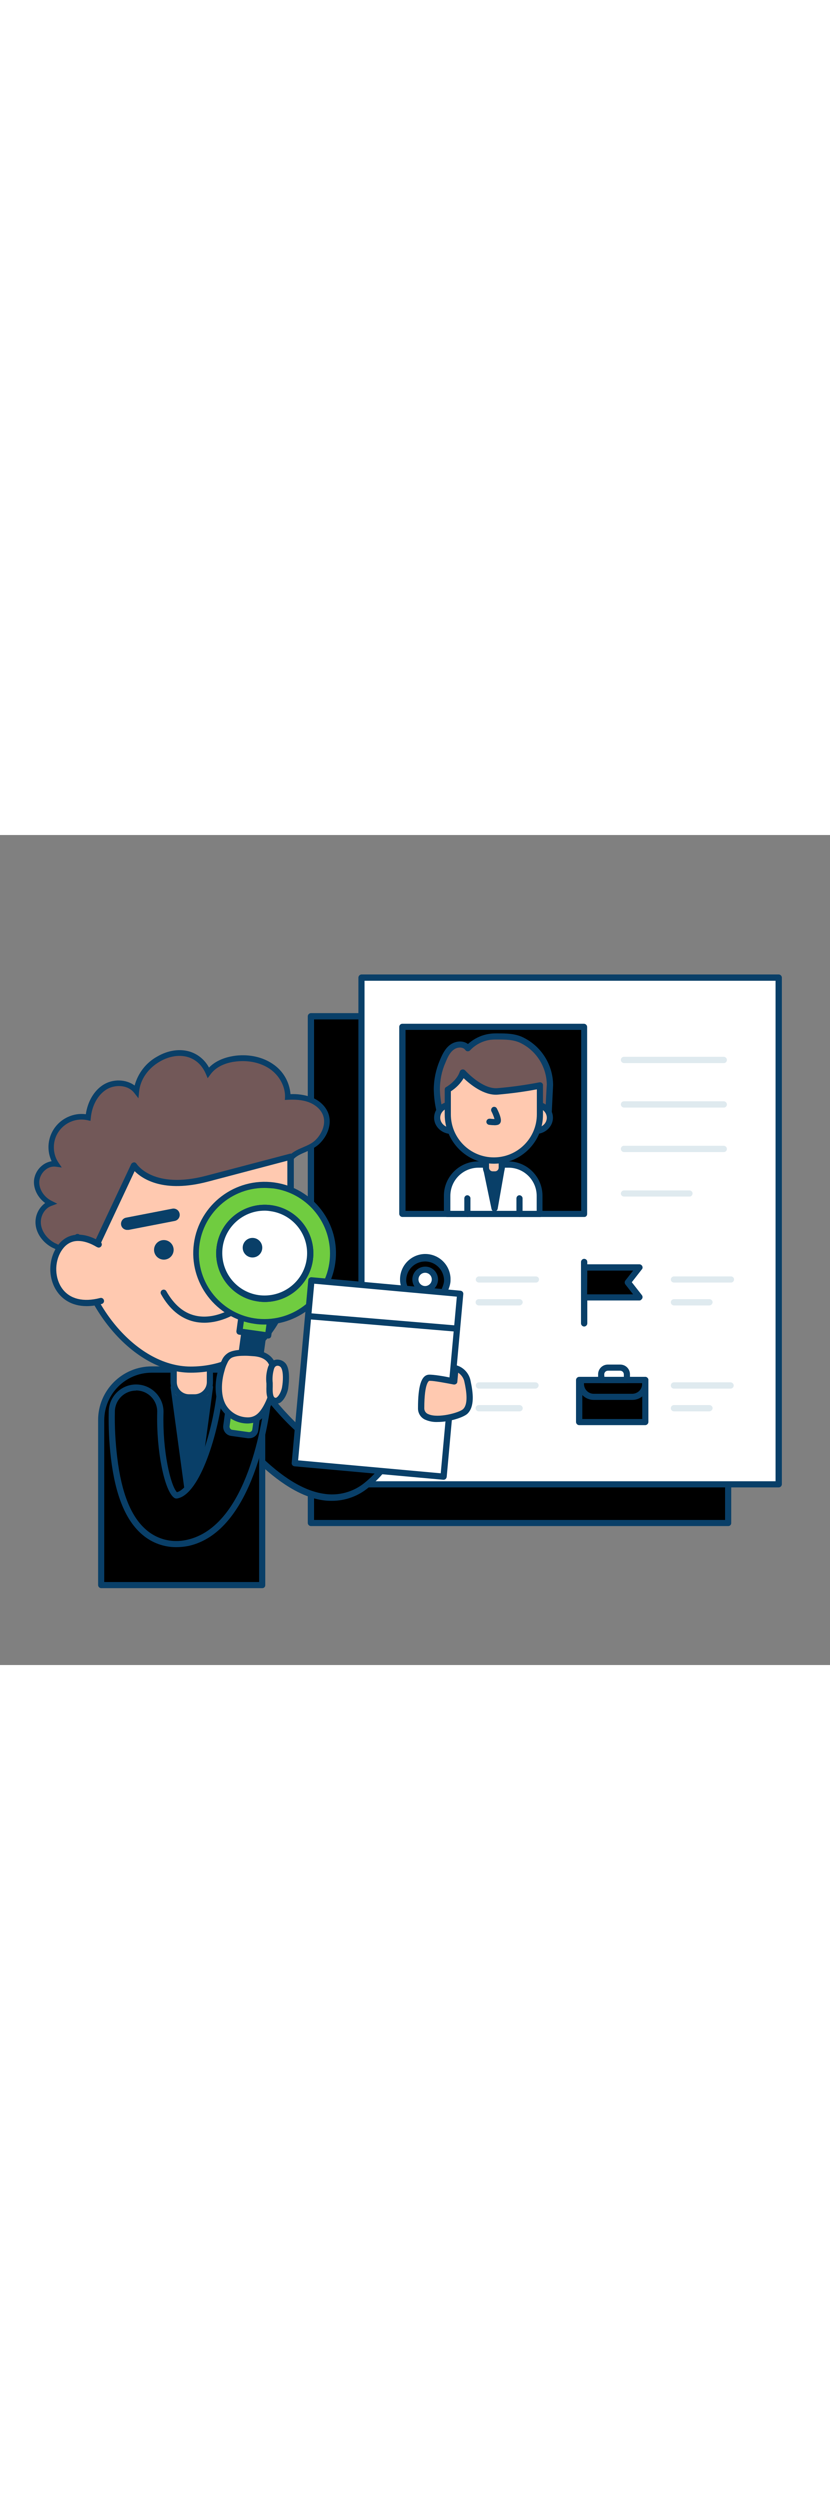 <svg version="1.1" id="Layer_1" xmlns="http://www.w3.org/2000/svg" xmlns:xlink="http://www.w3.org/1999/xlink" x="0px" y="0px" viewBox="0 0 500 500" style="width: 166px;" xml:space="preserve" data-imageid="profiling-7" imageName="Profiling" class="illustrations_image">
<rect x="0" y="0" width="500" height="500" fill="#808080" stroke="none"/>
<style type="text/css">
	.st0_profiling-7{fill:#68E1FD;}
	.st1_profiling-7{fill:#093F68;}
	.st2_profiling-7{fill:#FFFFFF;}
	.st3_profiling-7{fill:#725858;}
	.st4_profiling-7{fill:#FFC9B0;}
	.st5_profiling-7{fill:#DFEAEF;}
	.st6_profiling-7{fill:#70CC40;}
</style>
<g id="paper_profiling-7">
	<rect x="187.3" y="109.2" class="st0_profiling-7 targetColor" width="251.3" height="305.3" style="fill: rgb(0, 0, 0);"/>
	<path class="st1_profiling-7" d="M438.7,416.3H187.3c-1,0-1.9-0.9-1.9-1.9V109.2c0-1,0.9-1.9,1.9-1.9h251.3c1,0,1.9,0.9,1.9,1.9v305.3&#10;&#9;&#9;C440.5,415.5,439.7,416.3,438.7,416.3C438.7,416.3,438.7,416.3,438.7,416.3z M189.2,412.6h247.6V111.1H189.2L189.2,412.6z"/>
</g>
<g id="profile_profiling-7">
	<rect x="217.8" y="85.9" class="st2_profiling-7" width="251.3" height="305.3"/>
	<path class="st1_profiling-7" d="M469.1,393H217.8c-1,0-1.9-0.9-1.9-1.9V85.9c0-1,0.9-1.9,1.9-1.9h251.3c1,0,1.9,0.9,1.9,1.9v305.3&#10;&#9;&#9;C470.9,392.2,470.1,393,469.1,393z M219.6,389.3h247.6V87.8H219.6V389.3z"/>
	<rect x="242.4" y="115.6" class="st0_profiling-7 targetColor" width="109.5" height="112.7" style="fill: rgb(0, 0, 0);"/>
	<path class="st1_profiling-7" d="M351.9,230.1H242.4c-1,0-1.9-0.9-1.9-1.9V115.6c0-1,0.8-1.9,1.8-1.9h109.5c1,0,1.9,0.9,1.9,1.9v112.7&#10;&#9;&#9;c0,1-0.7,1.8-1.7,1.8C352,230.1,351.9,230.1,351.9,230.1z M244.3,226.4h105.8v-109H244.3L244.3,226.4z"/>
	<path class="st2_profiling-7" d="M325.1,217.4v10.9h-55.8v-10.9c0.1-10.4,8.5-18.8,18.9-18.9h18c10.4,0,18.9,8.3,18.9,18.7&#10;&#9;&#9;C325.1,217.3,325.1,217.3,325.1,217.4L325.1,217.4z"/>
	<path class="st1_profiling-7" d="M325.1,230.1h-55.8c-1,0-1.9-0.9-1.9-1.9v-10.9c0-11.4,9.3-20.7,20.7-20.7h18c11.4,0,20.7,9.3,20.7,20.7v10.9&#10;&#9;&#9;c0.2,0.9-0.4,1.7-1.2,1.9C325.4,230.1,325.3,230.1,325.1,230.1z M271.3,226.4h52v-9c0-9.4-7.6-17-17-17h-18c-9.4,0-17,7.6-17,17&#10;&#9;&#9;V226.4z"/>
	<polygon class="st1_profiling-7" points="292.8,200.4 297.9,224.9 302.3,200.4 &#9;"/>
	<path class="st1_profiling-7" d="M297.9,226.8c-0.9,0-1.6-0.6-1.8-1.5l-5.1-24.5c-0.1-0.6,0-1.1,0.4-1.6c0.4-0.4,0.9-0.7,1.4-0.7h9.5&#10;&#9;&#9;c0.6,0,1.1,0.2,1.4,0.7c0.4,0.4,0.5,1,0.4,1.5l-4.3,24.5C299.6,226.1,298.8,226.7,297.9,226.8z M295.1,202.2l2.7,12.9l2.3-12.9&#10;&#9;&#9;H295.1z"/>
	<path class="st3_profiling-7" d="M294.9,121.7c1.2-0.2,2.3-0.3,3.5-0.3c5.4,0,11-0.1,16,2.3c10.2,5.1,16.7,15.5,16.8,26.9l-1.1,22.3h-65.3&#10;&#9;&#9;c-0.4-1.3,0.2-2.9,0.3-4.2c0-1.5-0.2-2.9-0.6-4.3c-0.8-3.6-1.2-7.4-1.3-11.1c0-5.9,1.2-11.7,3.6-17c1.3-3.2,2.9-6.6,5.7-8.6&#10;&#9;&#9;s7.4-2.1,9.4,0.8C285.4,124.9,289.9,122.5,294.9,121.7z"/>
	<path class="st1_profiling-7" d="M330.1,174.8h-65.3c-0.8,0-1.6-0.5-1.8-1.3c-0.3-1.2-0.3-2.4,0-3.6c0.1-0.4,0.1-0.8,0.2-1.2c0-1-0.1-2-0.4-2.9&#10;&#9;&#9;c-0.1-0.3-0.1-0.6-0.2-1c-0.8-3.8-1.2-7.6-1.3-11.4c0-6.1,1.3-12.2,3.7-17.8c1.4-3.3,3.1-7.1,6.4-9.4c3-2.1,7.5-2.6,10.5-0.3&#10;&#9;&#9;c3.6-3.2,8-5.4,12.8-6.1l0,0c1.3-0.2,2.5-0.3,3.8-0.3h1c5.3,0,10.8,0,15.8,2.5c10.9,5.4,17.8,16.4,17.9,28.6c0,0.1,0,0.1-1.1,22.4&#10;&#9;&#9;C332,174,331.1,174.8,330.1,174.8z M266.6,171.1h61.7c0.3-5.2,1-20.4,1.1-20.6c-0.1-10.7-6.2-20.5-15.8-25.2&#10;&#9;&#9;c-4.3-2.1-9.1-2.1-14.2-2.1h-1c-1.1,0-2.2,0.1-3.2,0.2l0,0c-4.6,0.7-8.8,2.9-12,6.3c-0.7,0.7-1.8,0.8-2.5,0.2c0,0-0.1,0-0.1-0.1&#10;&#9;&#9;l-0.3-0.3c-1.4-2-4.8-1.8-6.8-0.3c-2.5,1.7-3.9,4.8-5.1,7.8c-2.3,5.1-3.4,10.7-3.4,16.3c0.1,3.6,0.5,7.2,1.3,10.7&#10;&#9;&#9;c0.1,0.3,0.1,0.6,0.2,0.9c0.3,1.3,0.5,2.6,0.5,3.9c0,0.6-0.1,1.1-0.2,1.7C266.7,170.8,266.6,170.9,266.6,171.1z"/>
	<path class="st4_profiling-7" d="M292.8,194.9h9.5v7.3c0,1.2-1,2.2-2.2,2.2H295c-1.2,0-2.2-1-2.2-2.2V194.9z"/>
	<path class="st1_profiling-7" d="M298.2,206.3h-1.4c-3.3,0-5.9-2.6-5.9-5.9v-5.5c0-1,0.8-1.9,1.8-1.9h9.5c1,0,1.9,0.8,1.9,1.8l0,0v5.5&#10;&#9;&#9;C304.1,203.6,301.5,206.3,298.2,206.3C298.2,206.3,298.2,206.3,298.2,206.3L298.2,206.3z M294.6,196.8v3.6c0,1.2,1,2.2,2.2,2.2h1.4&#10;&#9;&#9;c1.2,0,2.2-1,2.2-2.2v-3.6H294.6z"/>
	<ellipse class="st4_profiling-7" cx="272" cy="170.3" rx="8.7" ry="7.9"/>
	<path class="st1_profiling-7" d="M272,180.1c-5.8,0-10.5-4.4-10.5-9.8s4.7-9.8,10.5-9.8s10.5,4.4,10.5,9.8S277.8,180.1,272,180.1z M272,164.2&#10;&#9;&#9;c-3.8,0-6.8,2.7-6.8,6.1s3.1,6.1,6.8,6.1s6.8-2.7,6.8-6.1S275.7,164.2,272,164.2z"/>
	<ellipse class="st4_profiling-7" cx="322.6" cy="170.3" rx="8.7" ry="7.9"/>
	<path class="st1_profiling-7" d="M322.6,180.1c-5.8,0-10.5-4.4-10.5-9.8s4.7-9.8,10.5-9.8s10.5,4.4,10.5,9.8S328.4,180.1,322.6,180.1z&#10;&#9;&#9; M322.6,164.2c-3.8,0-6.8,2.7-6.8,6.1s3,6.1,6.8,6.1s6.8-2.7,6.8-6.1S326.3,164.2,322.6,164.2z"/>
	<path class="st4_profiling-7" d="M297.5,196.2L297.5,196.2c-15.4,0-27.8-12.4-27.8-27.8l0,0v-15c0,0,7-4,9.1-10.3c0,0,10.7,12.1,21,11.3&#10;&#9;&#9;c8.6-0.7,17.1-1.9,25.5-3.6v17.5c0.1,15.3-12.3,27.8-27.6,27.9C297.6,196.2,297.6,196.2,297.5,196.2L297.5,196.2z"/>
	<path class="st1_profiling-7" d="M297.5,198c-16.3,0-29.6-13.3-29.6-29.6c0,0,0,0,0,0v-15c0-0.7,0.3-1.3,0.9-1.6c0.1,0,6.4-3.7,8.2-9.3&#10;&#9;&#9;c0.3-1,1.4-1.5,2.4-1.2c0.3,0.1,0.6,0.3,0.8,0.5c0.1,0.1,10.2,11.4,19.4,10.7c8.5-0.7,16.9-1.9,25.3-3.5c1-0.2,2,0.4,2.2,1.4&#10;&#9;&#9;c0,0,0,0,0,0v17.9c0.1,16.3-13,29.6-29.3,29.7C297.7,198,297.6,198,297.5,198z M271.6,154.4v13.9c0,14.3,11.6,25.9,25.9,25.9&#10;&#9;&#9;c14.3,0,25.9-11.6,25.9-25.9v-15.1c-7.8,1.5-15.6,2.5-23.5,3.2c-8.4,0.7-16.8-6.3-20.6-9.9C277.4,149.7,274.7,152.4,271.6,154.4&#10;&#9;&#9;L271.6,154.4z"/>
	<path class="st1_profiling-7" d="M297.4,174.8c-0.9,0-1.8-0.1-2.7-0.2c-1-0.1-1.8-1-1.7-2c0.1-1,1-1.8,2-1.7c0.1,0,0.1,0,0.2,0h0.2&#10;&#9;&#9;c0.8,0.1,1.7,0.2,2.5,0.2c-0.5-1.6-1.1-3.2-1.9-4.7c-0.4-0.9,0-2,0.9-2.5c0.9-0.4,1.9-0.1,2.4,0.8c2.1,4.1,2.9,7,2.2,8.5&#10;&#9;&#9;c-0.3,0.7-0.9,1.2-1.6,1.4C299.1,174.8,298.2,174.9,297.4,174.8z"/>
	<path class="st1_profiling-7" d="M281.6,230.1c-1,0-1.9-0.9-1.9-1.9l0,0v-9.3c0-1,0.8-1.9,1.8-1.9c0.9,0,1.7,0.7,1.9,1.6v9.6&#10;&#9;&#9;C283.4,229.2,282.7,230.1,281.6,230.1C281.6,230.1,281.6,230.1,281.6,230.1z"/>
	<path class="st1_profiling-7" d="M313,230.1c-1,0-1.9-0.9-1.9-1.9l0,0v-9.3c0-1,0.8-1.9,1.8-1.9c0.9,0,1.7,0.7,1.9,1.6v9.6&#10;&#9;&#9;c0.1,1-0.6,1.8-1.6,1.9C313.1,230.1,313.1,230.1,313,230.1z"/>
	<path class="st5_profiling-7" d="M436,137.4h-60.1c-1,0-1.9-0.9-1.9-1.9c0-1,0.8-1.9,1.8-1.9c0,0,0.1,0,0.1,0H436c1,0,1.9,0.9,1.9,1.9&#10;&#9;&#9;c0,1-0.8,1.9-1.8,1.9C436.1,137.4,436,137.4,436,137.4z"/>
	<path class="st5_profiling-7" d="M436,164.2h-60.1c-1,0-1.9-0.9-1.9-1.9c0-1,0.8-1.9,1.8-1.9c0,0,0.1,0,0.1,0H436c1,0,1.9,0.9,1.9,1.9&#10;&#9;&#9;c0,1-0.8,1.9-1.8,1.9C436.1,164.2,436,164.2,436,164.2z"/>
	<path class="st5_profiling-7" d="M436,191h-60.1c-1,0-1.9-0.9-1.9-1.9c0-1,0.8-1.9,1.8-1.9c0,0,0.1,0,0.1,0H436c1,0,1.9,0.9,1.9,1.9&#10;&#9;&#9;c0,1-0.8,1.9-1.8,1.9C436.1,191,436,191,436,191z"/>
	<path class="st5_profiling-7" d="M415.1,217.8h-39.2c-1,0-1.9-0.8-1.9-1.8c0-0.9,0.7-1.7,1.6-1.9h39.5c1-0.1,2,0.6,2.1,1.6c0.1,1-0.6,2-1.6,2.1&#10;&#9;&#9;c-0.1,0-0.2,0-0.2,0H415.1z"/>
	<path class="st0_profiling-7 targetColor" d="M256.1,255.1c-7.3,0-13.3,6-13.3,13.3c0,7.3,13.3,24.2,13.3,24.2s13.3-16.8,13.3-24.2&#10;&#9;&#9;C269.4,261.1,263.5,255.1,256.1,255.1C256.1,255.1,256.1,255.1,256.1,255.1L256.1,255.1z M256.1,273.6c-3.3,0-5.9-2.6-5.9-5.9&#10;&#9;&#9;s2.6-5.9,5.9-5.9c3.3,0,5.9,2.6,5.9,5.9l0,0c0,3.2-2.6,5.9-5.8,5.9C256.2,273.6,256.1,273.6,256.1,273.6z" style="fill: rgb(0, 0, 0);"/>
	<path class="st1_profiling-7" d="M256.1,294.4L256.1,294.4c-0.6,0-1.1-0.3-1.4-0.7c-1.4-1.8-13.7-17.6-13.7-25.3c-0.4-8.4,6-15.5,14.4-16&#10;&#9;&#9;c8.4-0.4,15.5,6,16,14.4c0,0.3,0,0.5,0,0.8v0.8c0,7.8-12.3,23.5-13.7,25.3C257.3,294.1,256.7,294.3,256.1,294.4z M256.1,256.9&#10;&#9;&#9;c-6.3,0-11.4,5.1-11.4,11.4c0,0,0,0,0,0.1c0,4.9,7.3,15.6,11.4,21.1c4.2-5.5,11.4-16.3,11.4-21.1&#10;&#9;&#9;C267.5,262.1,262.4,256.9,256.1,256.9z M256.1,275.5c-4.3,0-7.7-3.5-7.7-7.8s3.5-7.7,7.8-7.7c4.3,0,7.7,3.5,7.7,7.8l0,0&#10;&#9;&#9;C263.8,272.1,260.4,275.5,256.1,275.5z M256.1,263.7c-2.2,0-4,1.8-4,4s1.8,4,4,4s4-1.8,4-4S258.3,263.7,256.1,263.7z"/>
	<path class="st0_profiling-7 targetColor" d="M257.6,318.7l4.9,10l11,1.6c0.9,0.1,1.6,1,1.5,1.9c-0.1,0.4-0.2,0.7-0.5,1l-8,7.8l1.9,11&#10;&#9;&#9;c0.1,0.9-0.5,1.8-1.4,2c-0.4,0.1-0.8,0-1.1-0.2l-9.9-5.2l-9.8,5.1c-0.8,0.4-1.8,0.1-2.3-0.7c-0.2-0.3-0.2-0.7-0.2-1.1l1.9-11&#10;&#9;&#9;l-8-7.8c-0.7-0.6-0.7-1.6-0.1-2.3c0,0,0.1-0.1,0.1-0.1c0.2-0.3,0.6-0.5,1-0.5l11-1.6l4.9-10c0.4-0.8,1.4-1.2,2.2-0.8&#10;&#9;&#9;c0,0,0.1,0,0.1,0C257.1,318,257.4,318.3,257.6,318.7z" style="fill: rgb(0, 0, 0);"/>
	<path class="st1_profiling-7" d="M266.7,355.8c-0.6,0-1.2-0.1-1.7-0.4l-9-4.7l-9,4.7c-1.7,0.9-3.9,0.2-4.8-1.5c-0.4-0.7-0.5-1.5-0.4-2.3l1.7-10&#10;&#9;&#9;l-7.3-7.1c-1.4-1.4-1.4-3.6-0.1-5.1c0.6-0.6,1.3-0.9,2.1-1l10-1.5l4.5-9.1c0.6-1.2,1.8-2,3.2-2l0,0c1.4,0,2.6,0.8,3.2,2l4.5,9.1&#10;&#9;&#9;l10,1.5c1.9,0.3,3.3,2,3,3.9c0,0,0,0,0,0.1c-0.1,0.8-0.5,1.5-1,2.1l-7.3,7.1l1.7,10c0.3,1.9-1,3.8-2.9,4.1c0,0,0,0,0,0&#10;&#9;&#9;C267,355.8,266.8,355.8,266.7,355.8L266.7,355.8z M256.1,346.8c0.3,0,0.6,0.1,0.9,0.2l9.6,5l-1.8-10.7c-0.1-0.6,0.1-1.2,0.5-1.6&#10;&#9;&#9;l7.8-7.6l-10.7-1.6c-0.6-0.1-1.1-0.5-1.4-1l-4.8-9.8l-4.8,9.8c-0.3,0.5-0.8,0.9-1.4,1l-10.7,1.6l7.8,7.6c0.4,0.4,0.6,1,0.5,1.6&#10;&#9;&#9;l-1.8,10.7l9.6-5C255.5,346.8,255.8,346.8,256.1,346.8z M257.6,318.8l-1.7,0.8l0,0L257.6,318.8z"/>
	<path class="st1_profiling-7" d="M351.9,296.1c-1,0-1.9-0.9-1.9-1.9v-37c0-1,0.9-1.9,1.9-1.9c1,0,1.9,0.8,1.9,1.9v37&#10;&#9;&#9;C353.8,295.2,352.9,296.1,351.9,296.1z"/>
	<polygon class="st0_profiling-7 targetColor" points="385.2,278.6 351.9,278.6 351.9,260.6 385.2,260.6 378.2,269.6 &#9;" style="fill: rgb(0, 0, 0);"/>
	<path class="st1_profiling-7" d="M385.2,280.4h-33.3c-1,0-1.9-0.9-1.9-1.9v-18c0-1,0.9-1.9,1.9-1.9h33.3c1,0,1.9,0.9,1.9,1.9&#10;&#9;&#9;c0,0.4-0.1,0.8-0.4,1.1l-6.1,7.8l6.1,7.8c0.6,0.8,0.5,2-0.3,2.6C386.1,280.2,385.7,280.4,385.2,280.4L385.2,280.4z M353.7,276.7&#10;&#9;&#9;h27.7l-4.7-6c-0.5-0.7-0.5-1.6,0-2.3l4.7-6h-27.6L353.7,276.7z"/>
	<rect x="348.9" y="328.3" class="st0_profiling-7 targetColor" width="39.8" height="25.3" style="fill: rgb(0, 0, 0);"/>
	<path class="st1_profiling-7" d="M388.7,355.5h-39.8c-1,0-1.9-0.9-1.9-1.9v-25.3c0-1,0.9-1.9,1.9-1.9h39.8c1,0,1.9,0.9,1.9,1.9v25.3&#10;&#9;&#9;C390.6,354.6,389.7,355.5,388.7,355.5L388.7,355.5z M350.8,351.8h36.1v-21.6h-36.1L350.8,351.8z"/>
	<path class="st0_profiling-7 targetColor" d="M350,328.3h38.7v6c0,2.3-1.9,4.2-4.2,4.2h-30.4c-2.3,0-4.2-1.9-4.2-4.2v-6H350z" style="fill: rgb(0, 0, 0);"/>
	<path class="st1_profiling-7" d="M380.9,340.3h-23.2c-5.3,0-9.6-4.3-9.6-9.6l0,0v-2.4c0-1,0.9-1.9,1.9-1.9h38.7c1,0,1.9,0.9,1.9,1.9v2.4&#10;&#9;&#9;C390.5,336,386.2,340.3,380.9,340.3z M351.8,330.2v0.5c0,3.2,2.6,5.9,5.8,5.9c0,0,0.1,0,0.1,0h23.2c3.2,0,5.9-2.6,5.9-5.8&#10;&#9;&#9;c0,0,0-0.1,0-0.1v-0.5H351.8z"/>
	<path class="st1_profiling-7" d="M377.6,330.2h-15.4c-1,0-1.9-0.9-1.9-1.9v-3.4c0-3.3,2.6-5.9,5.9-5.9h7.4c3.3,0,5.9,2.6,5.9,5.9v3.4&#10;&#9;&#9;C379.4,329.3,378.6,330.1,377.6,330.2z M364.1,326.5h11.7v-1.6c0-1.2-1-2.2-2.2-2.2h-7.4c-1.2,0-2.2,1-2.2,2.2l0,0L364.1,326.5z"/>
	<path class="st5_profiling-7" d="M322.6,269.6h-34.1c-1,0-1.9-0.8-1.9-1.8c0-0.9,0.7-1.7,1.6-1.9h34.4c1-0.1,2,0.6,2.1,1.6c0.1,1-0.6,2-1.6,2.1&#10;&#9;&#9;c-0.1,0-0.2,0-0.2,0H322.6z"/>
	<path class="st5_profiling-7" d="M440.1,269.6H406c-1,0-1.9-0.8-1.9-1.8c0-0.9,0.7-1.7,1.6-1.9h34.4c1-0.1,2,0.6,2.1,1.6c0.1,1-0.6,2-1.6,2.1&#10;&#9;&#9;c-0.1,0-0.2,0-0.2,0H440.1z"/>
	<path class="st5_profiling-7" d="M313,283.4h-24.6c-1,0-1.9-0.9-1.9-1.9c0-1,0.8-1.9,1.9-1.9H313c1,0,1.9,0.9,1.9,1.9&#10;&#9;&#9;C314.8,282.5,314,283.3,313,283.4z"/>
	<path class="st5_profiling-7" d="M427.4,283.4H406c-1,0-1.9-0.9-1.9-1.9c0-1,0.8-1.9,1.9-1.9h21.4c1,0,1.9,0.9,1.9,1.9&#10;&#9;&#9;C429.2,282.5,428.4,283.3,427.4,283.4z"/>
	<path class="st5_profiling-7" d="M322.6,333.5h-34.1c-1,0-1.9-0.8-1.9-1.9c0-1,0.8-1.9,1.9-1.9c0,0,0,0,0,0h34.1c1,0,1.9,0.9,1.9,1.9&#10;&#9;&#9;C324.4,332.6,323.6,333.4,322.6,333.5z"/>
	<path class="st5_profiling-7" d="M440.1,333.5H406c-1,0-1.9-0.8-1.9-1.9c0-1,0.8-1.9,1.9-1.9c0,0,0,0,0,0h34.1c1,0,1.9,0.9,1.9,1.9&#10;&#9;&#9;C442,332.7,441.1,333.5,440.1,333.5z"/>
	<path class="st5_profiling-7" d="M313,347.2h-24.6c-1,0-1.9-0.8-1.9-1.9c0-1,0.8-1.9,1.9-1.9c0,0,0,0,0,0H313c1,0,1.9,0.9,1.9,1.9&#10;&#9;&#9;C314.9,346.4,314,347.2,313,347.2z"/>
	<path class="st5_profiling-7" d="M427.4,347.2H406c-1,0-1.9-0.8-1.9-1.9c0-1,0.8-1.9,1.9-1.9c0,0,0,0,0,0h21.4c1,0,1.9,0.9,1.9,1.9&#10;&#9;&#9;C429.2,346.3,428.4,347.1,427.4,347.2z"/>
</g>
<g id="character_profiling-7">
	<path class="st0_profiling-7 targetColor" d="M199.9,399.2c-1.8,0-3.6-0.1-5.4-0.4c-29.9-4.4-59.2-46.1-64.8-54.5c-4.4-6.8-2.6-15.8,4.2-20.3&#10;&#9;&#9;c6.6-4.4,15.6-2.6,20.1,3.9c10.6,15.8,32.2,40,44.8,41.8c1.2,0.3,2.6,0,3.5-0.8c18.9-15.4,14.9-44.4,14.8-44.7&#10;&#9;&#9;c-1.3-8,4.2-15.5,12.2-16.7s15.5,4.2,16.7,12.2c0.3,1.9,6.8,45.7-25.2,71.9C215,396.5,207.5,399.2,199.9,399.2z" style="fill: rgb(0, 0, 0);"/>
	<path class="st1_profiling-7" d="M199.9,401.1c-1.9,0-3.8-0.1-5.6-0.4c-30.6-4.5-60.4-46.8-66.1-55.3c-5.1-7.6-3.1-17.8,4.5-22.9&#10;&#9;&#9;c7.6-5.1,17.8-3.1,22.9,4.5c10.8,16.1,32,39.3,43.5,41c1.3,0.2,1.6,0,2.1-0.4c18-14.8,14.2-42.7,14.2-43c-1.4-9,4.7-17.4,13.7-18.9&#10;&#9;&#9;c9-1.4,17.5,4.7,18.9,13.7c0.3,1.9,7,46.8-25.9,73.6C215.8,398.3,208,401.1,199.9,401.1z M141.9,323.4c-7,0-12.7,5.7-12.7,12.7&#10;&#9;&#9;c0,2.5,0.8,5,2.2,7.1c5.5,8.2,34.4,49.3,63.5,53.6c8.9,1.5,18-1,24.9-6.7c31.2-25.5,24.8-68.4,24.5-70.2c-1.1-7-7.6-11.7-14.6-10.6&#10;&#9;&#9;S217.9,317,219,324c0.1,0.3,4.2,30.3-15.5,46.4c-1.4,1.2-3.2,1.6-5,1.2c-13.3-2-34.9-26.1-46.1-42.6&#10;&#9;&#9;C150.1,325.5,146.1,323.4,141.9,323.4L141.9,323.4z"/>
	<path class="st0_profiling-7 targetColor" d="M158,343.6c-8.4-15.1-12.1-21.6-26.5-21.6h-40c-16.8,0-30.4,13.7-30.4,30.5c0,0,0,0,0,0v99.4h97L158,343.6z" style="fill: rgb(0, 0, 0);"/>
	<path class="st1_profiling-7" d="M158,453.7H61c-1,0-1.9-0.8-1.9-1.9v-99.4c0-17.8,14.5-32.3,32.3-32.3h40c15.6,0,19.8,7.5,28.2,22.5&#10;&#9;&#9;c0.2,0.3,0.2,0.6,0.2,0.9v108.2C159.9,452.9,159,453.7,158,453.7L158,453.7z M62.9,450h93.2V344.1c-8.2-14.7-11.4-20.2-24.7-20.2&#10;&#9;&#9;h-40c-15.8,0-28.5,12.8-28.6,28.6V450z"/>
	<polygon class="st1_profiling-7" points="104.6,332.7 115.6,413 126.5,332.7 &#9;"/>
	<path class="st1_profiling-7" d="M115.6,414.9c-0.9,0-1.7-0.7-1.9-1.6l-10.9-80.3c-0.1-0.5,0.1-1.1,0.4-1.5c0.4-0.4,0.9-0.6,1.4-0.6h21.9&#10;&#9;&#9;c0.5,0,1.1,0.2,1.4,0.6c0.4,0.4,0.5,0.9,0.4,1.5l-10.9,80.3C117.3,414.2,116.5,414.9,115.6,414.9z M106.7,334.5l8.8,64.6l8.8-64.6&#10;&#9;&#9;L106.7,334.5z"/>
	<path class="st3_profiling-7" d="M95.5,134.9c10.4-6,23.9-5.3,29.9,8.2c3.8-5.2,10.4-7.8,16.9-8.5c7.3-0.8,14.9,0.6,21,4.7s10.3,11.2,10,18.5&#10;&#9;&#9;c4.5-0.2,9.2,0,13.4,1.6s8.1,4.8,9.6,9.1c1.9,5.8-0.8,12.3-5.2,16.5s-11.1,4.9-15.1,8.7c-3.2,3-4.8,10.8-4.8,14.9&#10;&#9;&#9;c0,6.3-1.1,12.5-2.2,18.7c-2.4,13.8-5.8,27.4-8.6,41.2h-118c-0.5,0-1.1-10.5-1.2-11.4c-0.6-6-3.4-7.3-8.6-9.9&#10;&#9;&#9;c-4.8-2.4-8.7-7-9.4-12.4s2.3-11.2,7.4-13c-5.1-2.6-8.9-8.1-8.3-13.8s6-10.7,11.7-9.9c-5.5-8.5-3.1-19.9,5.4-25.4&#10;&#9;&#9;c4.1-2.7,9.1-3.6,13.9-2.6c0.7-7.1,3.8-14.2,9.8-18.1s14.9-3.3,19.3,2.3C82.9,146,88.5,139,95.5,134.9z"/>
	<path class="st1_profiling-7" d="M161.7,270.1H42.3c-1.8,0-2-0.8-2.7-11.6c0-0.6-0.1-1.1-0.1-1.2c-0.5-5-2.5-6-7.2-8.4l-0.5-0.2&#10;&#9;&#9;c-5.6-2.8-9.6-8.1-10.3-13.6c-0.7-5.2,1.5-10.3,5.7-13.4c-4.5-3.3-7.2-8.7-6.7-13.8c0.4-3.5,2.2-6.7,5-8.9c1.6-1.3,3.5-2.1,5.6-2.5&#10;&#9;&#9;c-4.7-10-0.4-21.9,9.7-26.6c3.4-1.6,7.2-2.2,10.9-1.7c1.1-7.6,4.9-14.1,10.3-17.6c6-3.9,14-3.5,19.1,0.3c2-7.4,6.9-13.8,13.7-17.5&#10;&#9;&#9;l0,0c6.5-3.8,13.8-4.8,19.9-2.8c4.8,1.6,8.8,5,11.2,9.5c5-5.2,12.2-6.7,16.3-7.2c8.2-0.9,16.1,0.9,22.1,5&#10;&#9;&#9;c6.2,4.1,10.1,10.8,10.7,18.2c4.2-0.2,8.4,0.4,12.4,1.8c5.1,1.9,9,5.7,10.5,10.1c2,5.9-0.2,13-5.7,18.2c-2.4,2.2-5.3,3.5-8.2,4.8&#10;&#9;&#9;c-2.6,1.1-5.1,2.2-6.8,3.9c-2.7,2.6-4.3,9.7-4.3,13.8c0,6.2-1.1,12.5-2.1,18.5l-0.1,0.5c-1.6,9.1-3.6,18.2-5.6,27.1&#10;&#9;&#9;c-1,4.6-2.1,9.4-3.1,14.1L161.7,270.1z M43.5,266.9h115.5c0.9-4.3,1.9-8.7,2.8-12.9c1.9-8.8,4-17.9,5.5-26.9l0.1-0.5&#10;&#9;&#9;c1-5.9,2.1-12,2.1-17.9c0-4.4,1.7-12.6,5.3-16.1c2.2-2.1,5-3.3,7.8-4.5s5.3-2.3,7.3-4.2c3.7-3.5,6.6-9.4,4.8-14.8&#10;&#9;&#9;c-1.2-3.5-4.4-6.5-8.6-8.1s-8.9-1.7-12.8-1.5l-1.7,0.1l0.1-1.7c0.2-6.4-3.4-13.1-9.3-17.1c-5.4-3.6-12.4-5.2-19.9-4.4&#10;&#9;&#9;c-4.1,0.4-11.5,2-15.7,7.8l-1.7,2.3l-1.1-2.6c-2.2-5.1-5.8-8.5-10.4-10c-5.2-1.7-11.5-0.8-17.2,2.5l0,0&#10;&#9;&#9;c-7.2,4.1-11.9,10.9-12.6,18.2l-0.4,4l-2.5-3.2c-4-5.2-12.1-5.2-17.1-1.9s-8.4,9.5-9.1,16.9l-0.2,1.8l-1.8-0.4&#10;&#9;&#9;c-9-2-18,3.8-19.9,12.8c-0.9,4.4-0.1,9,2.4,12.7l2,3l-3.6-0.5c-2.2-0.3-4.4,0.4-6.1,1.8c-2.1,1.6-3.4,4-3.8,6.6&#10;&#9;&#9;c-0.5,4.8,2.6,9.8,7.4,12.2l3.4,1.7l-3.5,1.3c-4.2,1.5-7,6.4-6.3,11.3c0.6,4.5,3.9,8.8,8.5,11.2l0.5,0.2c5,2.5,8.3,4.2,9,10.9&#10;&#9;&#9;c0,0.2,0,0.6,0.1,1.4C43.1,262.6,43.3,265.5,43.5,266.9z"/>
	<path class="st4_profiling-7" d="M104.6,316.9h21.9l0,0v16.9c0,2.8-2.2,5-5,5h-12c-2.8,0-5-2.2-5-5v-16.9H104.6z"/>
	<path class="st1_profiling-7" d="M117.2,340.7h-3.3c-6.2,0-11.2-5-11.2-11.2v-12.6c0-1,0.8-1.9,1.8-1.9c0,0,0,0,0,0h21.9c1,0,1.9,0.8,1.9,1.9&#10;&#9;&#9;v12.6C128.4,335.6,123.4,340.6,117.2,340.7z M106.5,318.8v10.7c0,4.1,3.3,7.4,7.4,7.4h3.3c4.1,0,7.4-3.3,7.4-7.4v-10.7H106.5z"/>
	<ellipse class="st4_profiling-7" cx="172.2" cy="262.3" rx="16.4" ry="18.3"/>
	<path class="st1_profiling-7" d="M172.2,282.5c-10.1,0-18.3-9.1-18.3-20.2s8.2-20.2,18.3-20.2s18.3,9.1,18.3,20.2&#10;&#9;&#9;C190.5,273.5,182.3,282.5,172.2,282.5z M172.2,245.9c-8,0-14.5,7.4-14.5,16.5s6.5,16.5,14.5,16.5s14.5-7.4,14.5-16.5&#10;&#9;&#9;S180.2,245.9,172.2,245.9z"/>
	<path class="st4_profiling-7" d="M114.9,322c-36,0-68.2-44.4-68.2-79.8l10.2,7.7L80.6,199c0,0,10.6,16.8,44.2,7.9c33.8-8.9,50.2-13.2,50.2-13.2&#10;&#9;&#9;v64.1C174.9,293.3,150.9,322,114.9,322z"/>
	<path class="st1_profiling-7" d="M114.9,323.9c-37.1,0-70.1-45.7-70.1-81.7c0-1,0.8-1.9,1.9-1.9c0.4,0,0.8,0.1,1.1,0.4l8.3,6.3L79,198.3&#10;&#9;&#9;c0.3-0.6,0.9-1,1.6-1.1c0.7-0.1,1.3,0.3,1.7,0.9c0.4,0.6,10.4,15.5,42.1,7.1c33.8-8.9,50.2-13.2,50.2-13.2c1-0.3,2,0.3,2.3,1.3&#10;&#9;&#9;c0,0.2,0.1,0.3,0.1,0.5v64.1C176.8,296.1,150.8,323.9,114.9,323.9z M48.7,246.1c2.2,33.7,32.4,74.1,66.2,74.1s58.2-26.2,58.2-62.3&#10;&#9;&#9;v-61.7l-47.8,12.6c-26.9,7.1-39.6-1.7-44.2-6.3l-22.6,48.2c-0.2,0.5-0.7,0.9-1.2,1c-0.5,0.1-1.1,0-1.6-0.3L48.7,246.1z"/>
	<ellipse class="st1_profiling-7" cx="98.7" cy="249.9" rx="5.9" ry="5.9"/>
	<circle class="st1_profiling-7" cx="155.8" cy="249.9" r="5.9"/>
	<path class="st1_profiling-7" d="M130.2,266.2c-1.9,0-3.9-0.2-5.8-0.5c-1-0.2-1.6-1.2-1.4-2.2c0.2-1,1.1-1.6,2.1-1.5c0.1,0,5.2,0.9,8.8,0.1&#10;&#9;&#9;c0.4-1.7-1.9-8.1-5-14c-0.5-0.9-0.1-2,0.8-2.5c0.9-0.5,2-0.1,2.5,0.8c2.1,4,6.7,13.7,5,17.5c-0.4,0.9-1.2,1.6-2.2,1.8&#10;&#9;&#9;C133.5,266.1,131.9,266.2,130.2,266.2z"/>
	<path class="st1_profiling-7" d="M76.7,237.9c-2.1,0-3.8-1.6-3.8-3.7c0-1.8,1.3-3.4,3.1-3.7l27.8-5.4c2-0.4,4,0.9,4.4,3c0.4,2-0.9,4-3,4.4&#10;&#9;&#9;l-27.8,5.4C77.1,237.8,76.9,237.9,76.7,237.9z"/>
	<path class="st1_profiling-7" d="M161.9,232.6h-0.2l-28.3-1.3c-2.1-0.1-3.7-1.8-3.6-3.9s1.8-3.7,3.9-3.6l28.3,1.3c2.1,0,3.7,1.8,3.7,3.8&#10;&#9;&#9;C165.7,231,164,232.6,161.9,232.6z"/>
	<path class="st4_profiling-7" d="M59.5,246.7c0,0-15.7-10.8-24.1,3.1s-0.3,37.8,25.6,30.8"/>
	<path class="st1_profiling-7" d="M52.2,283.8c-9.6,0-14.9-4.8-17.4-8.2c-5.6-7.5-6-18.5-1-26.8c2.5-4.2,6-6.8,10.1-7.7c8.2-1.8,16.3,3.8,16.6,4&#10;&#9;&#9;c0.9,0.6,1.1,1.7,0.5,2.6c-0.6,0.9-1.7,1.1-2.6,0.5c0,0,0,0-0.1,0c-0.1,0-7.1-4.8-13.8-3.4c-3.1,0.7-5.7,2.7-7.7,6&#10;&#9;&#9;c-4.2,6.9-3.8,16.4,0.8,22.6s12.7,8.1,22.7,5.5c1-0.3,2,0.3,2.3,1.3s-0.3,2-1.3,2.3C58.5,283.3,55.4,283.8,52.2,283.8z"/>
	<path class="st1_profiling-7" d="M123.1,293.8c-2.1,0-4.2-0.2-6.3-0.7c-8-1.9-14.7-7.4-19.8-16.5c-0.5-0.9-0.2-2,0.7-2.5c0.9-0.5,2-0.2,2.5,0.7&#10;&#9;&#9;c4.6,8.1,10.4,13.1,17.4,14.7c11.8,2.8,23-4.8,23.2-4.9c0.9-0.6,2-0.4,2.6,0.5c0.6,0.9,0.4,2-0.5,2.6&#10;&#9;&#9;C142.5,288,133.8,293.8,123.1,293.8z"/>
	<path class="st0_profiling-7 targetColor" d="M106,427.2c-6.9,0-13.5-2.4-18.8-6.8c-9.8-8.2-15.9-23-18.6-45.3c-1.1-9.3-1.6-18.6-1.4-27.9&#10;&#9;&#9;c0.2-8.1,7-14.4,15.1-14.2s14.4,7,14.2,15.1l0,0c-0.7,24.2,4.6,47,9.5,50c0.2,0,0.4,0,0.6-0.1c11.5-2.5,22.9-35.3,26-63.2&#10;&#9;&#9;c0.9-8,8.1-13.8,16.1-13c8,0.9,13.8,8.1,13,16.1l0,0c-1.4,13.4-10.5,80.4-48.9,88.7C110.6,426.9,108.3,427.2,106,427.2z" style="fill: rgb(0, 0, 0);"/>
	<path class="st1_profiling-7" d="M106,429c-7.3,0-14.4-2.6-20-7.3c-10.2-8.5-16.5-23.7-19.2-46.5c-1.1-9.4-1.5-18.8-1.3-28.2&#10;&#9;&#9;c0.3-9.1,7.9-16.3,17-16s16.3,7.9,16,17l0,0c-0.7,23.1,4.3,44.1,8.1,47.9c9.5-2.6,20.9-31.7,24.2-61.5c1.3-9,9.6-15.3,18.7-14&#10;&#9;&#9;c8.6,1.2,14.8,8.9,14.2,17.6c-1.5,13.6-10.7,81.7-50.3,90.3C110.8,428.8,108.4,429,106,429z M81.9,334.7c-6.9,0-12.5,5.5-12.7,12.4&#10;&#9;&#9;c-0.2,9.2,0.3,18.5,1.4,27.7c2.6,21.9,8.5,36.3,17.9,44.1c4.9,4.1,11.1,6.4,17.6,6.4l0,0c2.1,0,4.3-0.2,6.4-0.7&#10;&#9;&#9;c37.1-8,46-73.9,47.4-87c0.8-7-4.3-13.3-11.3-14.1s-13.3,4.3-14.1,11.3c-2.8,25.3-13.8,61.9-27.4,64.8c-0.3,0.1-0.6,0.1-0.9,0.1&#10;&#9;&#9;c-0.4,0-0.7-0.1-1.1-0.3c-6-3.8-11-28.4-10.4-51.7c0.2-7-5.3-12.9-12.4-13.1H81.9z"/>
	
		<rect x="141.7" y="300.4" transform="matrix(0.134 -0.991 0.991 0.134 -171.714 415.697)" class="st1_profiling-7" width="20.8" height="11.4"/>
	<path class="st1_profiling-7" d="M156.3,319.1h-0.2l-11.3-1.5c-1-0.1-1.7-1.1-1.6-2.1l2.8-20.6c0.1-1,1.1-1.7,2.1-1.6c0,0,0,0,0,0l11.3,1.5&#10;&#9;&#9;c0.5,0.1,0.9,0.3,1.2,0.7c0.3,0.4,0.4,0.9,0.4,1.4l-2.8,20.6c-0.1,0.5-0.3,0.9-0.7,1.2C157.1,319,156.7,319.1,156.3,319.1z&#10;&#9;&#9; M147.1,314.1l7.6,1l2.3-16.9l-7.6-1L147.1,314.1z"/>
	
		<rect x="143.8" y="281.2" transform="matrix(0.134 -0.991 0.991 0.134 -153.808 403.875)" class="st6_profiling-7" width="20.8" height="17.5"/>
	<path class="st1_profiling-7" d="M161.5,303.3h-0.2l-17.3-2.3c-0.5-0.1-0.9-0.3-1.2-0.7c-0.3-0.4-0.4-0.9-0.4-1.4l2.8-20.6&#10;&#9;&#9;c0.1-1,1.1-1.7,2.1-1.6c0,0,0,0,0,0l17.3,2.4c1,0.1,1.7,1.1,1.6,2.1c0,0,0,0,0,0l-2.8,20.6c-0.1,0.5-0.3,0.9-0.7,1.2&#10;&#9;&#9;C162.3,303.2,161.9,303.4,161.5,303.3z M146.3,297.5l13.6,1.9l2.3-16.9l-13.6-1.9L146.3,297.5z"/>
	<path class="st6_profiling-7" d="M144.4,312.6l13.4,1.8c1.1,0.1,1.9,1.2,1.7,2.2l-5.9,43.3c-0.1,1.1-1.2,1.9-2.2,1.7l-13.4-1.8&#10;&#9;&#9;c-1.1-0.1-1.9-1.2-1.7-2.2l5.9-43.3C142.3,313.3,143.3,312.5,144.4,312.6z"/>
	<path class="st1_profiling-7" d="M150.1,363.4c-0.3,0-0.5,0-0.8,0l0,0l-10-1.4c-3.1-0.4-5.2-3.2-4.8-6.3c0,0,0,0,0,0l5.4-39.9&#10;&#9;&#9;c0.4-3.1,3.2-5.2,6.3-4.8l10,1.4c3.1,0.4,5.2,3.2,4.8,6.3c0,0,0,0,0,0l-5.4,39.9C155.3,361.4,152.9,363.4,150.1,363.4z&#10;&#9;&#9; M149.9,359.7c1,0.1,2-0.6,2.1-1.6l5.4-39.9c0.1-1-0.6-2-1.6-2.1l-10-1.4c-1-0.1-1.9,0.6-2.1,1.6l-5.4,39.9c-0.1,1,0.6,2,1.6,2.1&#10;&#9;&#9;L149.9,359.7z"/>
	<path class="st6_profiling-7" d="M165,211.1c-22.5-3.1-43.3,12.7-46.3,35.3c-3.1,22.5,12.7,43.3,35.3,46.3c22.5,3.1,43.2-12.7,46.3-35.2&#10;&#9;&#9;C203.3,234.9,187.5,214.2,165,211.1C165,211.1,165,211.1,165,211.1z M155.8,279.1c-15-2-25.6-15.9-23.5-30.9&#10;&#9;&#9;c2-15,15.9-25.6,30.9-23.5s25.6,15.9,23.5,30.9c0,0,0,0,0,0C184.7,270.6,170.8,281.2,155.8,279.1&#10;&#9;&#9;C155.8,279.1,155.8,279.1,155.8,279.1L155.8,279.1z"/>
	<path class="st1_profiling-7" d="M159.4,294.9c-1.9,0-3.9-0.1-5.8-0.4c-23.5-3.2-40-24.9-36.8-48.4s24.9-40,48.4-36.8&#10;&#9;&#9;c23.5,3.2,40,24.9,36.8,48.4C199.1,279,181,294.9,159.4,294.9z M159.3,212.6c-21.8,0-39.5,17.7-39.5,39.5s17.7,39.5,39.5,39.5&#10;&#9;&#9;s39.5-17.7,39.5-39.5c0-19.7-14.5-36.5-34.1-39.2C162.9,212.8,161.1,212.6,159.3,212.6z M159.5,281.3c-1.3,0-2.7-0.1-4-0.3l0,0&#10;&#9;&#9;c-16-2.2-27.2-17-25-33s17-27.2,33-25s27.2,17,25,33C186.5,270.5,174.1,281.3,159.5,281.3z M159.4,226.3&#10;&#9;&#9;c-14.1-0.1-25.7,11.2-25.8,25.4c-0.1,13,9.5,24,22.4,25.6l0,0c14,1.9,26.9-7.9,28.8-21.9c1.9-14-7.9-26.9-21.9-28.8&#10;&#9;&#9;C161.7,226.4,160.6,226.3,159.4,226.3L159.4,226.3z"/>
	<circle class="st2_profiling-7" cx="159.4" cy="251.9" r="27.5"/>
	<ellipse class="st1_profiling-7" cx="152.1" cy="248.6" rx="5.9" ry="5.9"/>
	<path class="st1_profiling-7" d="M159.5,281.3c-1.3,0-2.7-0.1-4-0.3c-16-2.2-27.2-17-25-33s17-27.2,33-25s27.2,17,25,33&#10;&#9;&#9;C186.5,270.5,174.1,281.3,159.5,281.3z M159.4,226.3c-14.1,0-25.6,11.5-25.5,25.6c0,14.1,11.5,25.6,25.6,25.5S185,266,185,251.9&#10;&#9;&#9;c0-12.8-9.5-23.6-22.1-25.3C161.7,226.4,160.6,226.3,159.4,226.3L159.4,226.3z"/>
	<path class="st4_profiling-7" d="M135.3,317.1c0.7-1.5,1.8-2.8,3.2-3.7c3.4-1.9,9.6-1.6,13.3-1.4c4,0.2,8.4,1.2,11,4.8c2,2.8,2.5,6.7,2.4,10.3&#10;&#9;&#9;c-0.2,6.5-2,12.8-5.3,18.4c-1.3,2.5-3.2,4.5-5.6,6c-1.8,0.9-3.8,1.3-5.8,1.2c-5.3-0.2-10.3-2.9-13.4-7.2c-4.5-6.2-4-15.9-1.9-23.1&#10;&#9;&#9;C133.9,320.6,134.5,318.8,135.3,317.1z"/>
	<path class="st1_profiling-7" d="M149.1,354.5h-0.5c-5.9-0.2-11.4-3.2-14.9-8c-5-6.9-4.4-17.3-2.1-24.7c0.5-1.9,1.2-3.8,2.1-5.5l0,0&#10;&#9;&#9;c0.8-1.9,2.2-3.4,4-4.5c3.8-2.1,10.4-1.8,14.3-1.6c5.8,0.3,10,2.1,12.5,5.6c2,2.7,2.9,6.6,2.8,11.5c-0.2,6.8-2.1,13.4-5.6,19.2&#10;&#9;&#9;c-1.9,3.3-4,5.4-6.3,6.7C153.4,354,151.2,354.5,149.1,354.5z M147.5,313.7c-2.9,0-6.2,0.2-8.1,1.3c-1.1,0.7-1.9,1.8-2.4,3l0,0&#10;&#9;&#9;c-0.8,1.6-1.4,3.2-1.8,4.9c-1.9,6.3-2.6,15.7,1.6,21.5c2.8,3.9,7.2,6.2,11.9,6.4c1.7,0.1,3.3-0.2,4.8-1c1.7-0.9,3.3-2.6,4.9-5.3&#10;&#9;&#9;c3.1-5.3,4.8-11.3,5-17.4c0.1-4-0.6-7.1-2-9.2c-1.8-2.5-4.9-3.8-9.6-4C150.6,313.8,149.1,313.7,147.5,313.7z M135.3,317.1&#10;&#9;&#9;L135.3,317.1z"/>
	<path class="st4_profiling-7" d="M163.1,321.6c-0.8,2.8-1,5.8-0.7,8.7c0.2,2.7-0.9,9.7,3,10.6c3.5,0.7,5.9-5.1,6.3-7.8&#10;&#9;&#9;c0.6-3.2,1.1-9.6-0.6-12.6c-1.6-2.9-5.5-3.6-7.3-0.5C163.5,320.4,163.3,321,163.1,321.6z"/>
	<path class="st1_profiling-7" d="M166,342.7c-0.3,0-0.7,0-1-0.1c-4.7-1-4.6-6.8-4.5-10.3c0-0.7,0-1.4,0-1.9c-0.4-3.2-0.1-6.3,0.8-9.4l0,0&#10;&#9;&#9;c0.2-0.7,0.5-1.4,0.9-2.1c1-1.8,3-3,5.1-2.9c2.3,0.1,4.5,1.4,5.5,3.5c2.2,4.2,1,12.3,0.8,13.9c-0.4,2.4-2,6.6-4.7,8.5&#10;&#9;&#9;C168,342.4,167,342.7,166,342.7z M164.9,322.2c-0.7,2.6-0.9,5.3-0.6,7.9c0,0.6,0,1.4,0,2.3c-0.1,2.3-0.1,6.3,1.5,6.6&#10;&#9;&#9;c0.4,0.1,0.7,0,1-0.3c1.5-1,2.8-4.2,3.1-6c0.7-3.9,0.8-9.2-0.4-11.5c-0.4-0.9-1.3-1.5-2.3-1.5c-0.7,0-1.4,0.4-1.8,1.1&#10;&#9;&#9;C165.2,321.2,165,321.7,164.9,322.2L164.9,322.2z"/>
	
		<rect x="172.1" y="282.4" transform="matrix(9.045877e-02 -0.996 0.996 9.045877e-02 -119.209 524.255)" class="st2_profiling-7" width="110.6" height="90"/>
	<path class="st1_profiling-7" d="M267.2,388.4H267l-89.6-8.1c-1-0.1-1.8-1-1.7-2l10-110.2c0-0.5,0.3-1,0.7-1.3c0.4-0.3,0.9-0.5,1.4-0.4&#10;&#9;&#9;l89.6,8.1c1,0.1,1.8,1,1.7,2l-10,110.2c-0.1,0.5-0.3,0.9-0.7,1.3C268,388.3,267.6,388.4,267.2,388.4z M179.6,376.7l85.9,7.8&#10;&#9;&#9;l9.7-106.4l-85.9-7.8L179.6,376.7z"/>
	<path class="st4_profiling-7" d="M274.4,321.1c3.8,1.1,6.6,4.2,7.2,8.1c1.5,6.9,2.4,14.5-1.5,18.1s-26.5,8.8-26.5-2.1s1.5-18,4.7-18.2&#10;&#9;&#9;s15.3,2.2,15.3,2.2L274.4,321.1z"/>
	<path class="st1_profiling-7" d="M263.6,353.6c-2.4,0.1-4.8-0.3-7-1.2c-3-1.1-4.9-4-4.8-7.2c0-13.3,2-19.7,6.4-20.1c2.7-0.2,10.1,1.1,13.8,1.9&#10;&#9;&#9;l0.5-6c0-0.5,0.3-1,0.8-1.3c0.4-0.3,1-0.4,1.5-0.3c4.5,1.2,7.9,5,8.7,9.5c1.5,7,2.6,15.5-2,19.8C279,350.9,270.7,353.6,263.6,353.6&#10;&#9;&#9;z M259.1,328.8h-0.5c0,0-3,0.7-3,16.4c-0.1,1.7,1,3.2,2.5,3.7c5.8,2.6,18.5-0.9,20.8-3c3.3-3,2.1-10.8,0.9-16.3&#10;&#9;&#9;c-0.4-2.3-1.8-4.4-3.8-5.7l-0.5,5.5c0,0.5-0.3,1-0.8,1.3c-0.4,0.3-1,0.4-1.5,0.3C269,330.2,261.7,328.8,259.1,328.8z"/>
	<path class="st1_profiling-7" d="M275.3,299.2h-0.2l-88.3-7.4c-1-0.1-1.7-1.1-1.6-2.1c0.1-0.9,1-1.6,1.9-1.6l88.3,7.4c1,0,1.8,0.9,1.8,1.9&#10;&#9;&#9;C277.2,298.5,276.3,299.3,275.3,299.2L275.3,299.2z"/>
</g>
</svg>